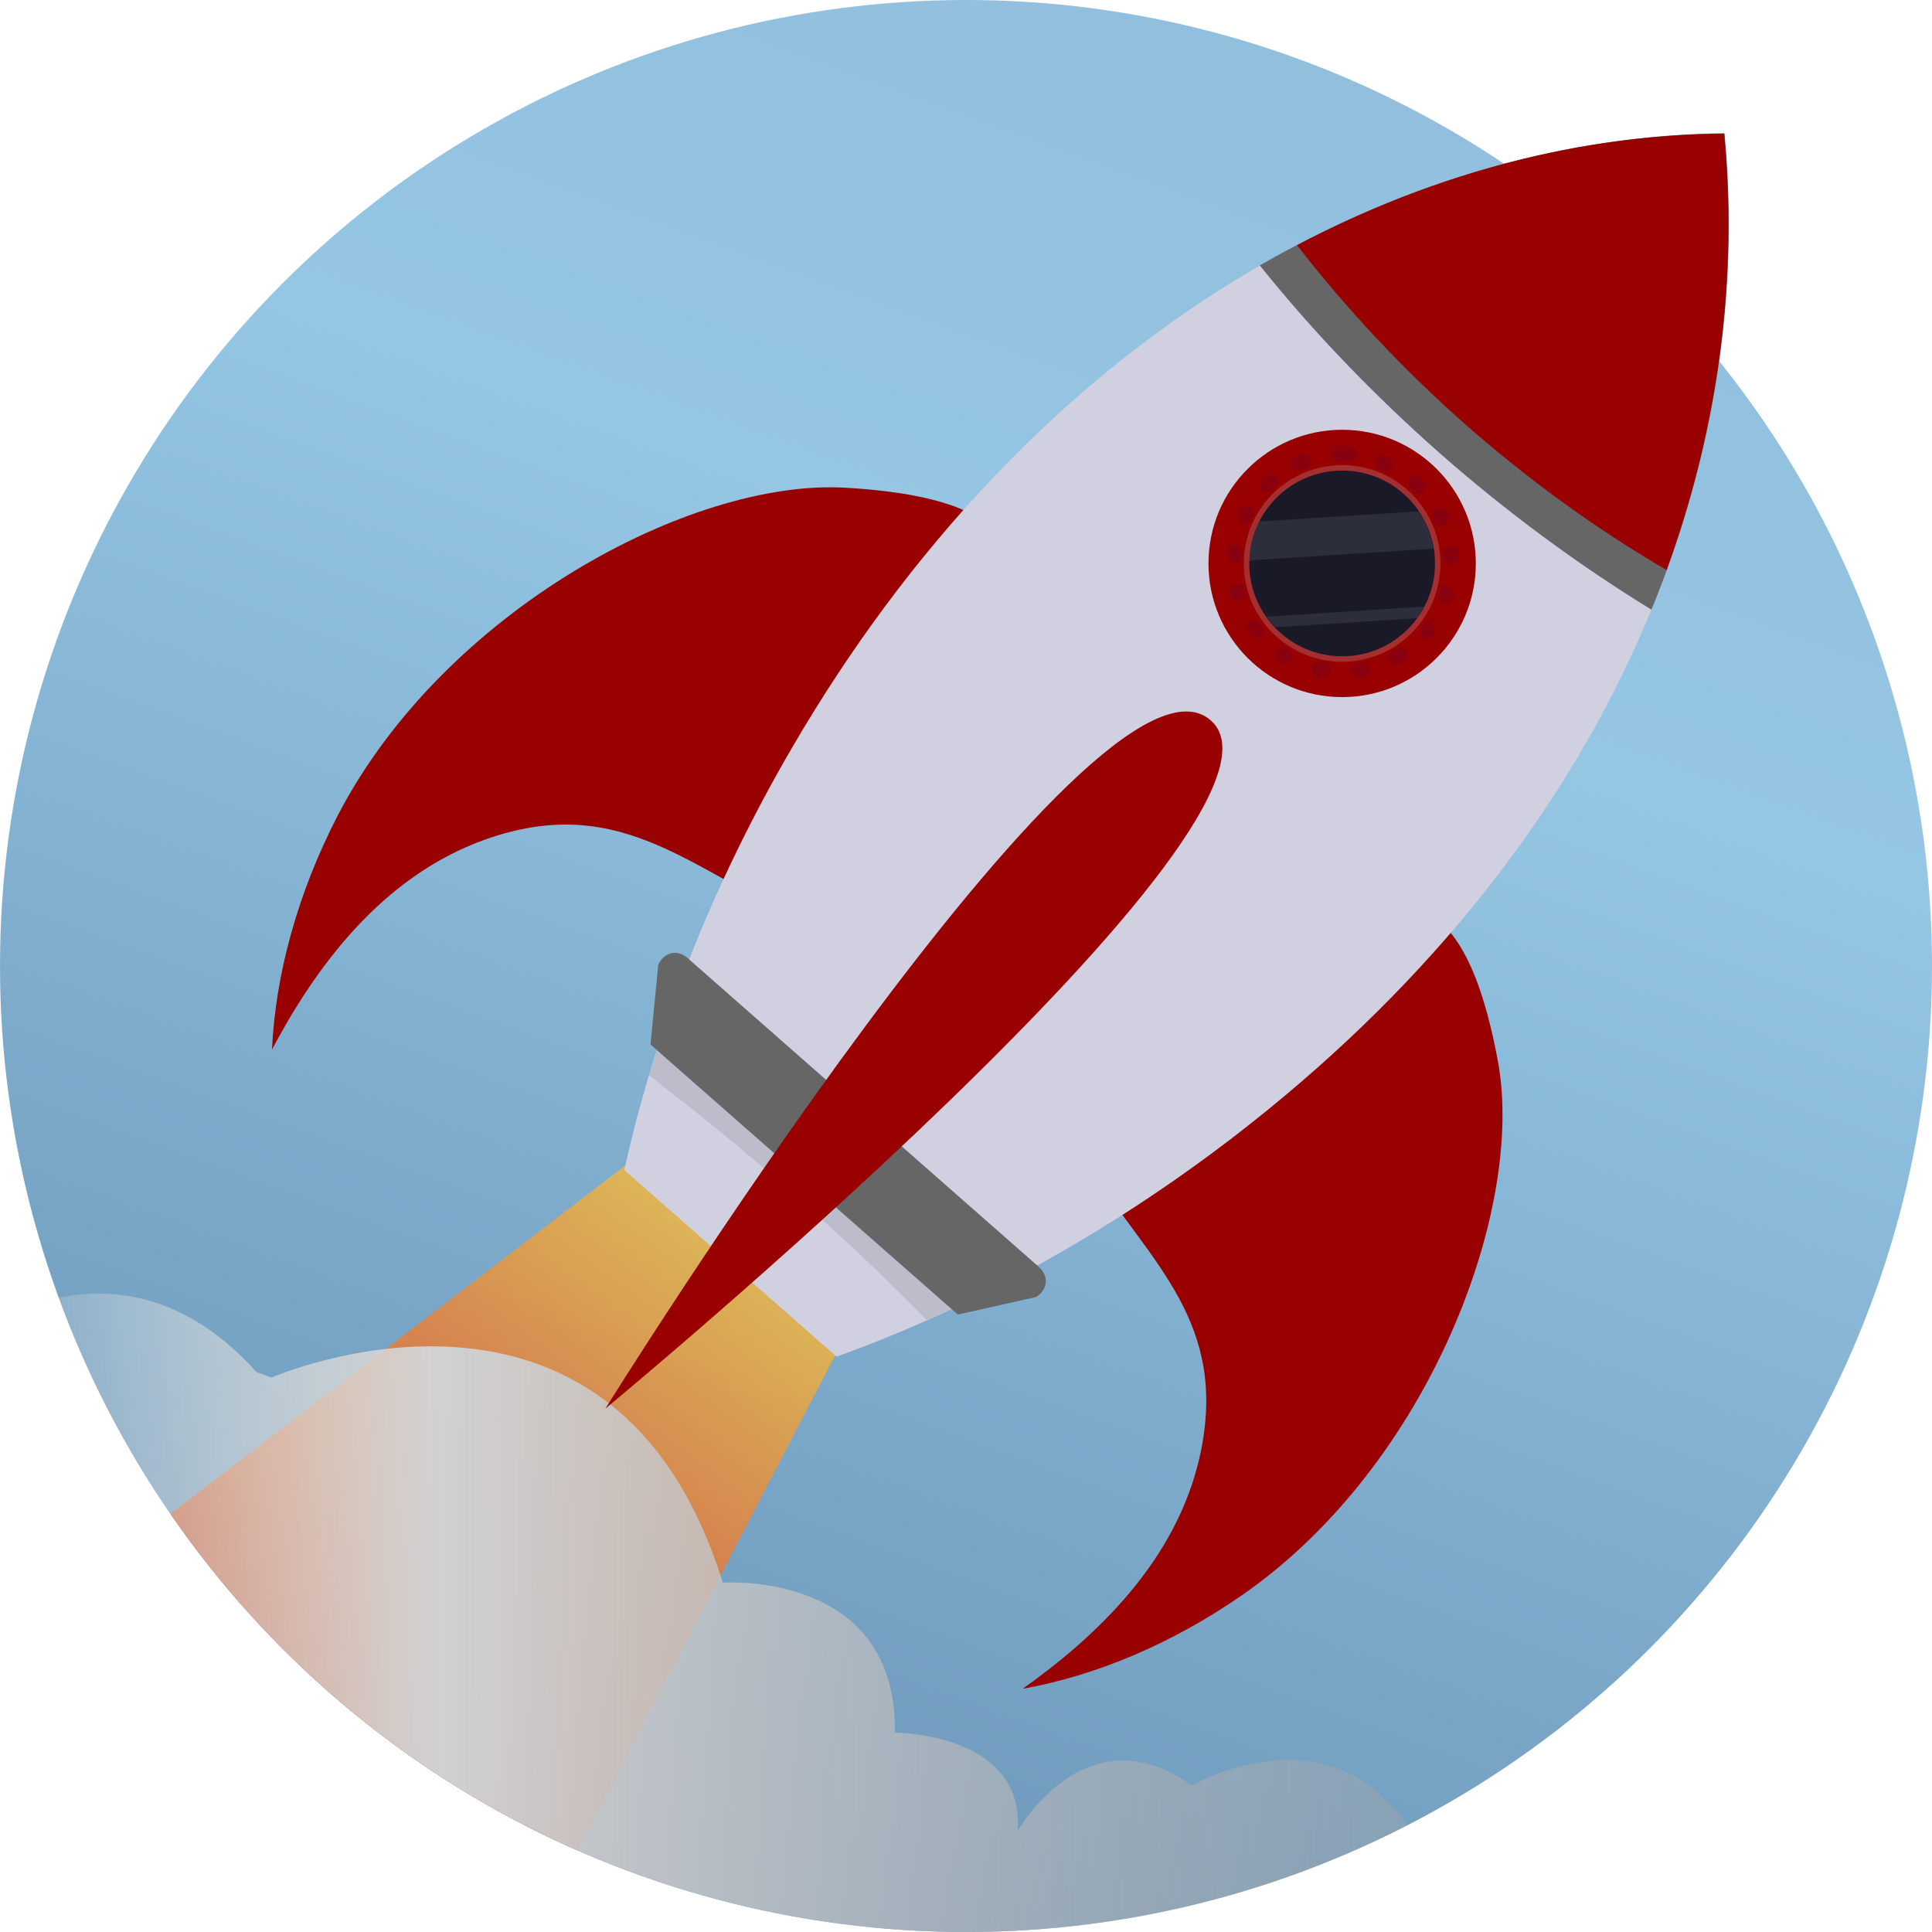 <?xml version="1.0" encoding="utf-8"?>
<!-- Generator: Adobe Illustrator 19.1.0, SVG Export Plug-In . SVG Version: 6.00 Build 0)  -->
<svg version="1.1" id="Layer_1" xmlns="http://www.w3.org/2000/svg" xmlns:xlink="http://www.w3.org/1999/xlink" x="0px" y="0px"
	 viewBox="-722 728.9 497.2 497.2" style="enable-background:new -722 728.9 497.2 497.2;" xml:space="preserve">
<style type="text/css">
	.st0{clip-path:url(#SVGID_2_);fill:url(#SVGID_3_);}
	.st1{clip-path:url(#SVGID_5_);fill:none;}
	.st2{clip-path:url(#SVGID_7_);}
	.st3{opacity:0.8;fill:url(#SVGID_8_);enable-background:new    ;}
	.st4{fill:url(#SVGID_9_);}
	.st5{fill:#990000;}
	.st6{fill:#D1D0E0;}
	.st7{fill:#666666;}
	.st8{opacity:0.1;enable-background:new    ;}
	.st9{opacity:0.2;fill:#D4EEF9;enable-background:new    ;}
	.st10{opacity:0.2;}
	.st11{fill:#4B0644;}
	.st12{fill:#191928;}
	.st13{opacity:0.1;fill:#D4EEF9;enable-background:new    ;}
</style>
<g id="Layer_1_1_">
	<g>
		<g>
			<g>
				<g>
					<defs>
						<circle id="SVGID_1_" cx="-473.4" cy="977.5" r="248.6"/>
					</defs>
					<clipPath id="SVGID_2_">
						<use xlink:href="#SVGID_1_"  style="overflow:visible;"/>
					</clipPath>
					
						<linearGradient id="SVGID_3_" gradientUnits="userSpaceOnUse" x1="-506.882" y1="404.748" x2="-710.418" y2="-154.463" gradientTransform="matrix(1.195 0 0 -1.195 256.904 1127.758)">
						<stop  offset="5.618000e-03" style="stop-color:#8FBAD9"/>
						<stop  offset="0.359" style="stop-color:#95C6E4"/>
						<stop  offset="1" style="stop-color:#5F87AC"/>
					</linearGradient>
					<rect x="-747.6" y="700.9" class="st0" width="554.7" height="554.7"/>
				</g>
				<g>
					<defs>
						<circle id="SVGID_4_" cx="-473.4" cy="977.5" r="248.6"/>
					</defs>
					<clipPath id="SVGID_5_">
						<use xlink:href="#SVGID_4_"  style="overflow:visible;"/>
					</clipPath>
					<rect x="-747.6" y="700.9" class="st1" width="554.7" height="554.7"/>
				</g>
			</g>
		</g>
	</g>
	<g>
		<g>
			<g>
				<g>
					<defs>
						<circle id="SVGID_6_" cx="-473.4" cy="977.5" r="248.6"/>
					</defs>
					<clipPath id="SVGID_7_">
						<use xlink:href="#SVGID_6_"  style="overflow:visible;"/>
					</clipPath>
					<g class="st2">
						
							<linearGradient id="SVGID_8_" gradientUnits="userSpaceOnUse" x1="-778.006" y1="-413.783" x2="-574.861" y2="-179.947" gradientTransform="matrix(0.872 -5.580000e-02 -5.440000e-02 -0.849 -44.292 858.789)">
							<stop  offset="2.247200e-02" style="stop-color:#573735"/>
							<stop  offset="0.427" style="stop-color:#D6562B"/>
							<stop  offset="0.736" style="stop-color:#ED7C31"/>
							<stop  offset="1" style="stop-color:#F4BB3A"/>
						</linearGradient>
						<polygon class="st3" points="-561.3,1029 -722,1152.1 -714.1,1261.2 -598.9,1253.9 -506.7,1077 						"/>
						
							<linearGradient id="SVGID_9_" gradientUnits="userSpaceOnUse" x1="-731.5" y1="-146.483" x2="-355" y2="-146.483" gradientTransform="matrix(1 0 0 -1 0 1008.2)">
							<stop  offset="0" style="stop-color:#FEF9ED;stop-opacity:0"/>
							<stop  offset="0.326" style="stop-color:#D1D1D2"/>
							<stop  offset="1" style="stop-color:#A3A3A5;stop-opacity:0.4"/>
						</linearGradient>
						<path class="st4" d="M-731.5,1073.8c0,0,39.7-31.8,75.5,8.2l3.9,1.4c0,0,87.9-38.4,116.1,52.8c0,0,44.9-3.3,44.3,38.6
							c0,0,33.5,0,31.6,25.3c0,0,17.5-31.2,44.8-11.7c0,0,40.6-23.7,60.3,18.9c0,0-93.7,70.8-218.8,24.6
							C-698,1186.1-731.5,1073.8-731.5,1073.8z"/>
					</g>
				</g>
			</g>
		</g>
	</g>
</g>
<g id="Layer_2">
	<path class="st5" d="M-597,944.9c33.2-11.7,51,6.2,78,19.1c-1.3-25.7,120-103.8,14.2-109.6c-39.4-2.1-102.7,31.5-130.2,84.2
		c-10.5,20.3-16.1,41.2-17,60.4C-641.3,978.8-624.3,954.6-597,944.9z"/>
	<path class="st5" d="M-413.1,1103.1c7.2-33.8-12.5-48.9-28.4-73.5c25.2-1.9,86.1-129.8,105-27.5c7,38-17.8,103.9-65.7,137.2
		c-18.4,12.8-38.1,20.9-56.6,24.2C-440.5,1150.5-419.1,1130.9-413.1,1103.1z"/>
	<path class="st6" d="M-506.7,1078c34.2-12.3,69.4-31.3,102.4-56.7c95.3-73.4,134.4-169.1,126-258c-87.3,0.8-179.2,54-239.8,157.9
		c-21,36-35.4,73.4-43.2,108.8L-506.7,1078z"/>
	<path class="st7" d="M-351.4,845.6c17.3,15.2,35.5,28.6,54.4,40.2c16.6-40.4,22.6-82.2,18.8-122.6c-40,0.4-81,11.8-119.6,34
		C-384,814.4-368.5,830.5-351.4,845.6z"/>
	<g>
		<g>
			<path class="st6" d="M-550.7,992.4c-4.3,12.7-7.9,25.3-10.6,37.6l54.6,48c11.9-4.3,23.9-9.4,36-15.3L-550.7,992.4z"/>
			<path class="st8" d="M-518.1,1035.9c12.4,10.9,24,21.9,34.6,32.7c4.2-1.9,8.5-3.8,12.8-6l-79.9-70.3c-1.6,4.5-3,9-4.3,13.4
				C-542.9,1014.9-530.5,1025-518.1,1035.9z"/>
		</g>
		<g>
			<path class="st7" d="M-475.5,1067.2l-79.1-69.5l2-20.5c1.5-3.3,4.9-4.1,7.6-1.7l90.3,79.4c2.7,2.4,2.4,5.9-0.7,7.8L-475.5,1067.2
				z"/>
		</g>
	</g>
	<path class="st5" d="M-388.2,792c12.7,16.4,27.2,31.9,43.4,46.2c16.4,14.4,33.7,26.9,51.7,37.4c13.5-37.2,18.3-75.3,14.8-112.3
		C-315,763.6-352.5,773.2-388.2,792z"/>
	<path class="st5" d="M-566.2,1091.4c0,0,126.3-203.1,155.8-177.1C-382,939.2-566.2,1091.4-566.2,1091.4z"/>
	<g>
		<circle class="st5" cx="-376.6" cy="873.9" r="34.4"/>
		<circle class="st9" cx="-376.6" cy="873.9" r="25.3"/>
		<g class="st10">
			<path class="st11" d="M-376.6,843.5L-376.6,843.5C-376.7,843.5-376.7,843.5-376.6,843.5C-376.7,843.5-376.7,843.5-376.6,843.5
				C-376.7,843.5-376.7,843.5-376.6,843.5C-376.7,843.5-376.7,843.5-376.6,843.5c-0.2,0-0.4,0-0.6,0l0,0l0,0l0,0l0,0l0,0l0,0l0,0
				l0,0l0,0l0,0l0,0l0,0v0.2v0.1l-0.2,0.1c-1.1,0-2,1-1.9,2.1c0,1.1,0.9,1.9,2,1.9c0,0,0,0,0.1,0c0.3,0,0.6,0,0.9,0
				c0.1,0,0.1,0,0.2,0s0.1,0,0.2,0c0.3,0,0.6,0,0.9,0h0.1c1.1,0,1.9-0.8,2-1.9c0.1-1.1-0.8-2-1.9-2.1c-0.1,0-0.2,0-0.2,0v-0.2
				c0,0-0.5-0.2-0.8-0.2l0,0c-0.1,0-0.1,0-0.2,0C-376.5,843.5-376.6,843.5-376.6,843.5L-376.6,843.5z M-386.7,845.7
				c-0.2,0-0.5-0.1-0.7,0v-0.2l0,0v0.2v0.1l0,0l0,0l0,0l0,0c-0.3,0.1-0.6,0.2-0.9,0.4c-1,0.4-1.5,1.6-1.1,2.6
				c0.3,0.8,1.1,1.2,1.8,1.2c0.3,0,0.5-0.1,0.8-0.2c0.3-0.1,0.5-0.2,0.8-0.3c1-0.4,1.5-1.6,1.2-2.6
				C-385.1,846.2-385.9,845.7-386.7,845.7L-386.7,845.7z M-395.4,851.1c-0.5,0-1,0.2-1.3,0.5c-0.2,0.2-0.4,0.4-0.6,0.5l0,0l0,0l0,0
				l0,0l0,0l0,0l0,0l0,0l0,0l0,0l0,0l0,0l0,0l0,0l0,0l0,0l0,0l0,0l0,0l0,0l0,0l0,0l0,0c-0.8,0.8-0.8,2,0,2.8
				c0.4,0.4,0.9,0.6,1.4,0.6s1-0.2,1.4-0.6c0.2-0.2,0.4-0.4,0.6-0.6c0.8-0.7,0.9-2,0.1-2.8C-394.3,851.3-394.8,851.1-395.4,851.1
				L-395.4,851.1z M-401.6,859.2c-0.7,0-1.4,0.5-1.8,1.2c0,0,0,0.2-0.1,0.2l0,0v-0.1l0,0l0,0l0,0l0,0l0,0l0,0l0,0l0,0l0,0l0,0l0,0
				l0,0l0,0l0,0l0,0h0.1h0.1l0,0l-0.1-0.1l0,0c-0.1,0-0.2,0.3-0.2,0.5l0,0l0,0l0,0l0,0l0,0h0.2h0.2l0,0h-0.2c-0.5,1-0.1,2.2,0.9,2.7
				c0.3,0.1,0.5,0.2,0.8,0.2c0.8,0,1.4-0.4,1.8-1.2c0.1-0.3,0.2-0.5,0.4-0.8c0.5-1,0.1-2.2-0.9-2.7
				C-401,859.2-401.3,859.2-401.6,859.2L-401.6,859.2z M-404.5,869c-1,0-1.8,0.8-1.9,1.8c0,0.2,0,0.3,0,0.5l0,0l0,0l0,0l0,0l0,0l0,0
				l0,0l0,0l0,0l0,0l-0.1,0.2l0,0l0,0l0,0c-0.1,1,0.7,2.2,1.9,2.2l0.1,0.1c1,0,1.9-0.8,2-1.8c0-0.3,0-0.6,0.1-0.8
				c0.1-1.1-0.7-2.1-1.8-2.2C-404.3,868.9-404.4,869-404.5,869L-404.5,869z M-403.7,879.1c-0.2,0-0.3,0-0.5,0.1
				c-1.1,0.3-1.6,1.4-1.3,2.4c0,0.1,0.1,0.2,0.1,0.3l0,0l0,0l0,0h-0.1l0,0l0,0h0.1h0.1l0,0h-0.1l0,0l0,0l0,0l0,0l0,0l0,0h0.1l0,0
				l0,0l0,0l0,0l0,0l0,0l0,0l0,0l0,0l0,0l0,0l0,0l0,0l0,0l0,0l0,0l0,0l0,0l0,0l0,0l0,0l0,0l0,0l0,0l0,0l0,0c0,0.1,0,0.1,0.1,0.2
				c0.3,0.9,1.1,1.4,1.9,1.4c0.2,0,0.4,0,0.6-0.1c1.1-0.3,1.7-1.4,1.3-2.5c-0.1-0.3-0.2-0.6-0.2-0.8
				C-402,879.7-402.8,879.1-403.7,879.1L-403.7,879.1z M-399.3,888.3c-0.4,0-0.8,0.1-1.2,0.4c-0.9,0.7-1.1,1.9-0.4,2.8
				c0.1,0.1,0.1,0.2,0.2,0.3l0,0c0,0,0,0,0.1,0.1l0,0c0.1,0.1,0.2,0.3,0.3,0.4c0.4,0.5,1,0.8,1.6,0.8c0.4,0,0.9-0.1,1.2-0.4
				c0.9-0.7,1-1.9,0.3-2.8c-0.2-0.2-0.4-0.5-0.5-0.7C-398,888.6-398.7,888.3-399.3,888.3L-399.3,888.3z M-391.8,895.4
				c-0.7,0-1.3,0.3-1.7,0.9c-0.6,0.9-0.3,2.2,0.6,2.8c0,0,0.1,0,0.1,0.1l0,0l0,0l0,0l0,0l0,0l0,0l0,0l0,0l0,0l0,0l0,0l0,0l0,0l0,0
				l0,0l0,0l0,0l0,0l0,0l0,0l0,0l0,0l0,0l0,0l0,0l0,0l0,0l0,0l0,0l0,0l0,0l0,0l0,0l0,0l0,0l0,0l0,0c0.1,0.1,0.2,0.1,0.4,0.2
				c0.3,0.2,0.7,0.3,1,0.3c0.7,0,1.3-0.3,1.7-1c0.6-0.9,0.3-2.2-0.7-2.7c-0.2-0.1-0.5-0.3-0.7-0.5
				C-391.1,895.5-391.5,895.4-391.8,895.4L-391.8,895.4z M-382.4,899.2c-0.9,0-1.8,0.6-2,1.6c-0.2,1.1,0.5,2.2,1.5,2.4
				c0.3,0.1,0.6,0.2,0.9,0.2l0,0v-0.1l0,0l0,0l0,0l0,0l0.5-0.1l0,0c0,0,0,0,0.1,0c1,0,1.7-0.7,1.9-1.7c0.2-1.1-0.6-2.1-1.7-2.3
				c-0.3,0-0.6-0.1-0.9-0.2C-382.1,899.3-382.3,899.2-382.4,899.2L-382.4,899.2z M-371.3,899.3c-0.1,0-0.3,0-0.4,0
				c-0.3,0.1-0.6,0.1-0.9,0.2c-1.1,0.2-1.8,1.2-1.7,2.3c0.2,1,1,1.7,2,1.7c0.1,0,0.2,0,0.3,0c0.3-0.1,0.7-0.1,1-0.2
				c1.1-0.2,1.8-1.3,1.6-2.3C-369.5,900-370.3,899.3-371.3,899.3L-371.3,899.3z M-361.8,895.6c-0.4,0-0.7,0.1-1.1,0.3
				c-0.2,0.2-0.5,0.3-0.7,0.4c-1,0.6-1.3,1.8-0.7,2.7c0.4,0.6,1,1,1.7,1c0.3,0,0.7-0.1,1-0.3c0.3-0.2,0.6-0.3,0.9-0.5
				c0.9-0.6,1.2-1.8,0.6-2.8C-360.5,895.9-361.1,895.6-361.8,895.6L-361.8,895.6z M-354.3,888.7c-0.6,0-1.2,0.3-1.6,0.8
				c-0.2,0.2-0.4,0.5-0.5,0.7c-0.7,0.9-0.6,2.1,0.3,2.8c0.4,0.3,0.8,0.4,1.3,0.4c0.6,0,1.2-0.3,1.6-0.7l0,0l0,0l0,0l0,0l0,0l0,0l0,0
				l0,0l0,0l0,0l0,0l0,0l0,0l0,0l0,0l0,0l0,0l0,0l0,0l0,0l0,0l0,0l0,0l0,0l0,0l0,0l0,0l0,0l0,0l0,0l0,0l0,0l0,0l0,0l0,0l0,0l0,0l0,0
				l0,0l0,0l0,0l0,0l0,0c0.1-0.1,0.2-0.2,0.3-0.3c0.7-0.9,0.5-2.1-0.4-2.8C-353.4,888.8-353.9,888.7-354.3,888.7L-354.3,888.7z
				 M-349.7,879.5c-0.9,0-1.7,0.6-1.9,1.5c-0.1,0.3-0.2,0.6-0.3,0.8c-0.3,1.1,0.2,2.2,1.3,2.5c0.2,0.1,0.4,0.1,0.6,0.1
				c0.8,0,1.5-0.5,1.7-1.4l-0.1-0.1l0,0l0.2-0.4h0.1v0.2v0.1l0,0l0,0l0,0l0,0l0,0l0,0l0,0l0,0l0,0l0,0l0,0l0,0l0,0l0,0l0,0l0,0l0,0
				l0,0l0,0l0,0l0,0l0,0l0,0l0,0l0,0l0,0l0,0h-0.2h-0.2l0,0h0.2h-0.1h-0.1l0,0l0,0l0,0l0,0l0,0l0,0l0,0l0,0l0,0c1,0,1,0,1,0l0,0l0,0
				l0,0h-0.2h-0.1h-0.1l0,0l0,0h0.2h0.2l0,0h-0.2h-0.1h0.2h0.2l0,0l-0.2-0.1c0.3-1.1-0.4-2.2-1.5-2.5
				C-349.3,879.6-349.5,879.5-349.7,879.5L-349.7,879.5z M-348.6,869.4c-0.1,0-0.2,0-0.3,0c-1.1,0.1-2,1.1-1.9,2.2
				c0,0.3,0,0.6,0,0.9c0.1,1.1,0.9,1.9,2,1.9h0.1c1.1-0.1,1.9-0.8,1.9-1.9v0.1h0.2l0.2-0.5l0,0l0,0l0,0l0,0l0,0l0,0l0,0l0,0
				c0-0.2,0-0.4,0-0.7l0,0l0,0l0,0l0,0l0,0l0,0l-0.2,0.3h-0.1h0.1h0.1v-0.3C-346.4,870.2-347.5,869.4-348.6,869.4L-348.6,869.4z
				 M-351.5,859.5c-0.3,0-0.6,0.1-0.9,0.2c-1,0.5-1.4,1.7-0.9,2.7c0.1,0.3,0.2,0.5,0.4,0.8c0.3,0.7,1.1,1.2,1.8,1.2
				c0.3,0,0.6-0.1,0.8-0.2c1-0.5,1.5-1.7,1-2.7l0,0l0,0l0,0l0,0c0-0.2-0.1-0.3-0.2-0.5h0.1h0.1l0,0h-0.1l0,0l0,0l0,0l0,0l0,0l0,0
				l0,0l0,0l0,0l0,0l0,0l0,0l0,0l0,0l0,0l0,0l0,0l0,0l0,0l0,0l0,0l0,0l0,0l0,0l0,0l0,0l0,0l0,0l0,0l0,0l0,0l0,0l0,0
				C-350.1,859.9-350.8,859.5-351.5,859.5L-351.5,859.5z M-357.6,851.4c-0.5,0-1.1,0.2-1.5,0.6c-0.8,0.8-0.7,2.1,0.1,2.8
				c0.2,0.2,0.4,0.4,0.6,0.6c0.4,0.4,0.9,0.6,1.4,0.6s1-0.2,1.4-0.6c0.8-0.8,0.8-2,0-2.8l0,0l0,0l0,0l0,0l0,0l0,0l0,0
				c-0.2-0.2-0.4-0.4-0.6-0.6C-356.6,851.5-357.1,851.4-357.6,851.4L-357.6,851.4z M-366.2,845.9c-0.8,0-1.5,0.5-1.9,1.3
				c-0.4,1,0.1,2.2,1.1,2.6c0.3,0.1,0.5,0.2,0.8,0.3s0.5,0.2,0.8,0.2c0.8,0,1.5-0.4,1.8-1.2c0.4-1,0-2.2-1-2.6
				c-0.3-0.1-0.6-0.3-1-0.4C-365.7,845.9-366,845.9-366.2,845.9L-366.2,845.9z"/>
		</g>
		<circle class="st12" cx="-376.6" cy="873.9" r="23.9"/>
		<path class="st13" d="M-397.9,863.1c-1.6,3.2-2.5,6.7-2.6,10.2c0.5-0.1,1.1-0.2,1.7-0.3l45.7-2.9c-0.6-3.4-1.8-6.7-3.8-9.6
			L-397.9,863.1z"/>
		<path class="st13" d="M-357.4,888c0.7-1,1.3-1.9,1.9-3l-40.5,2.6c0.7,0.9,1.4,1.8,2.2,2.7C-381.7,889.6-369.6,888.8-357.4,888z"/>
	</g>
</g>
</svg>

